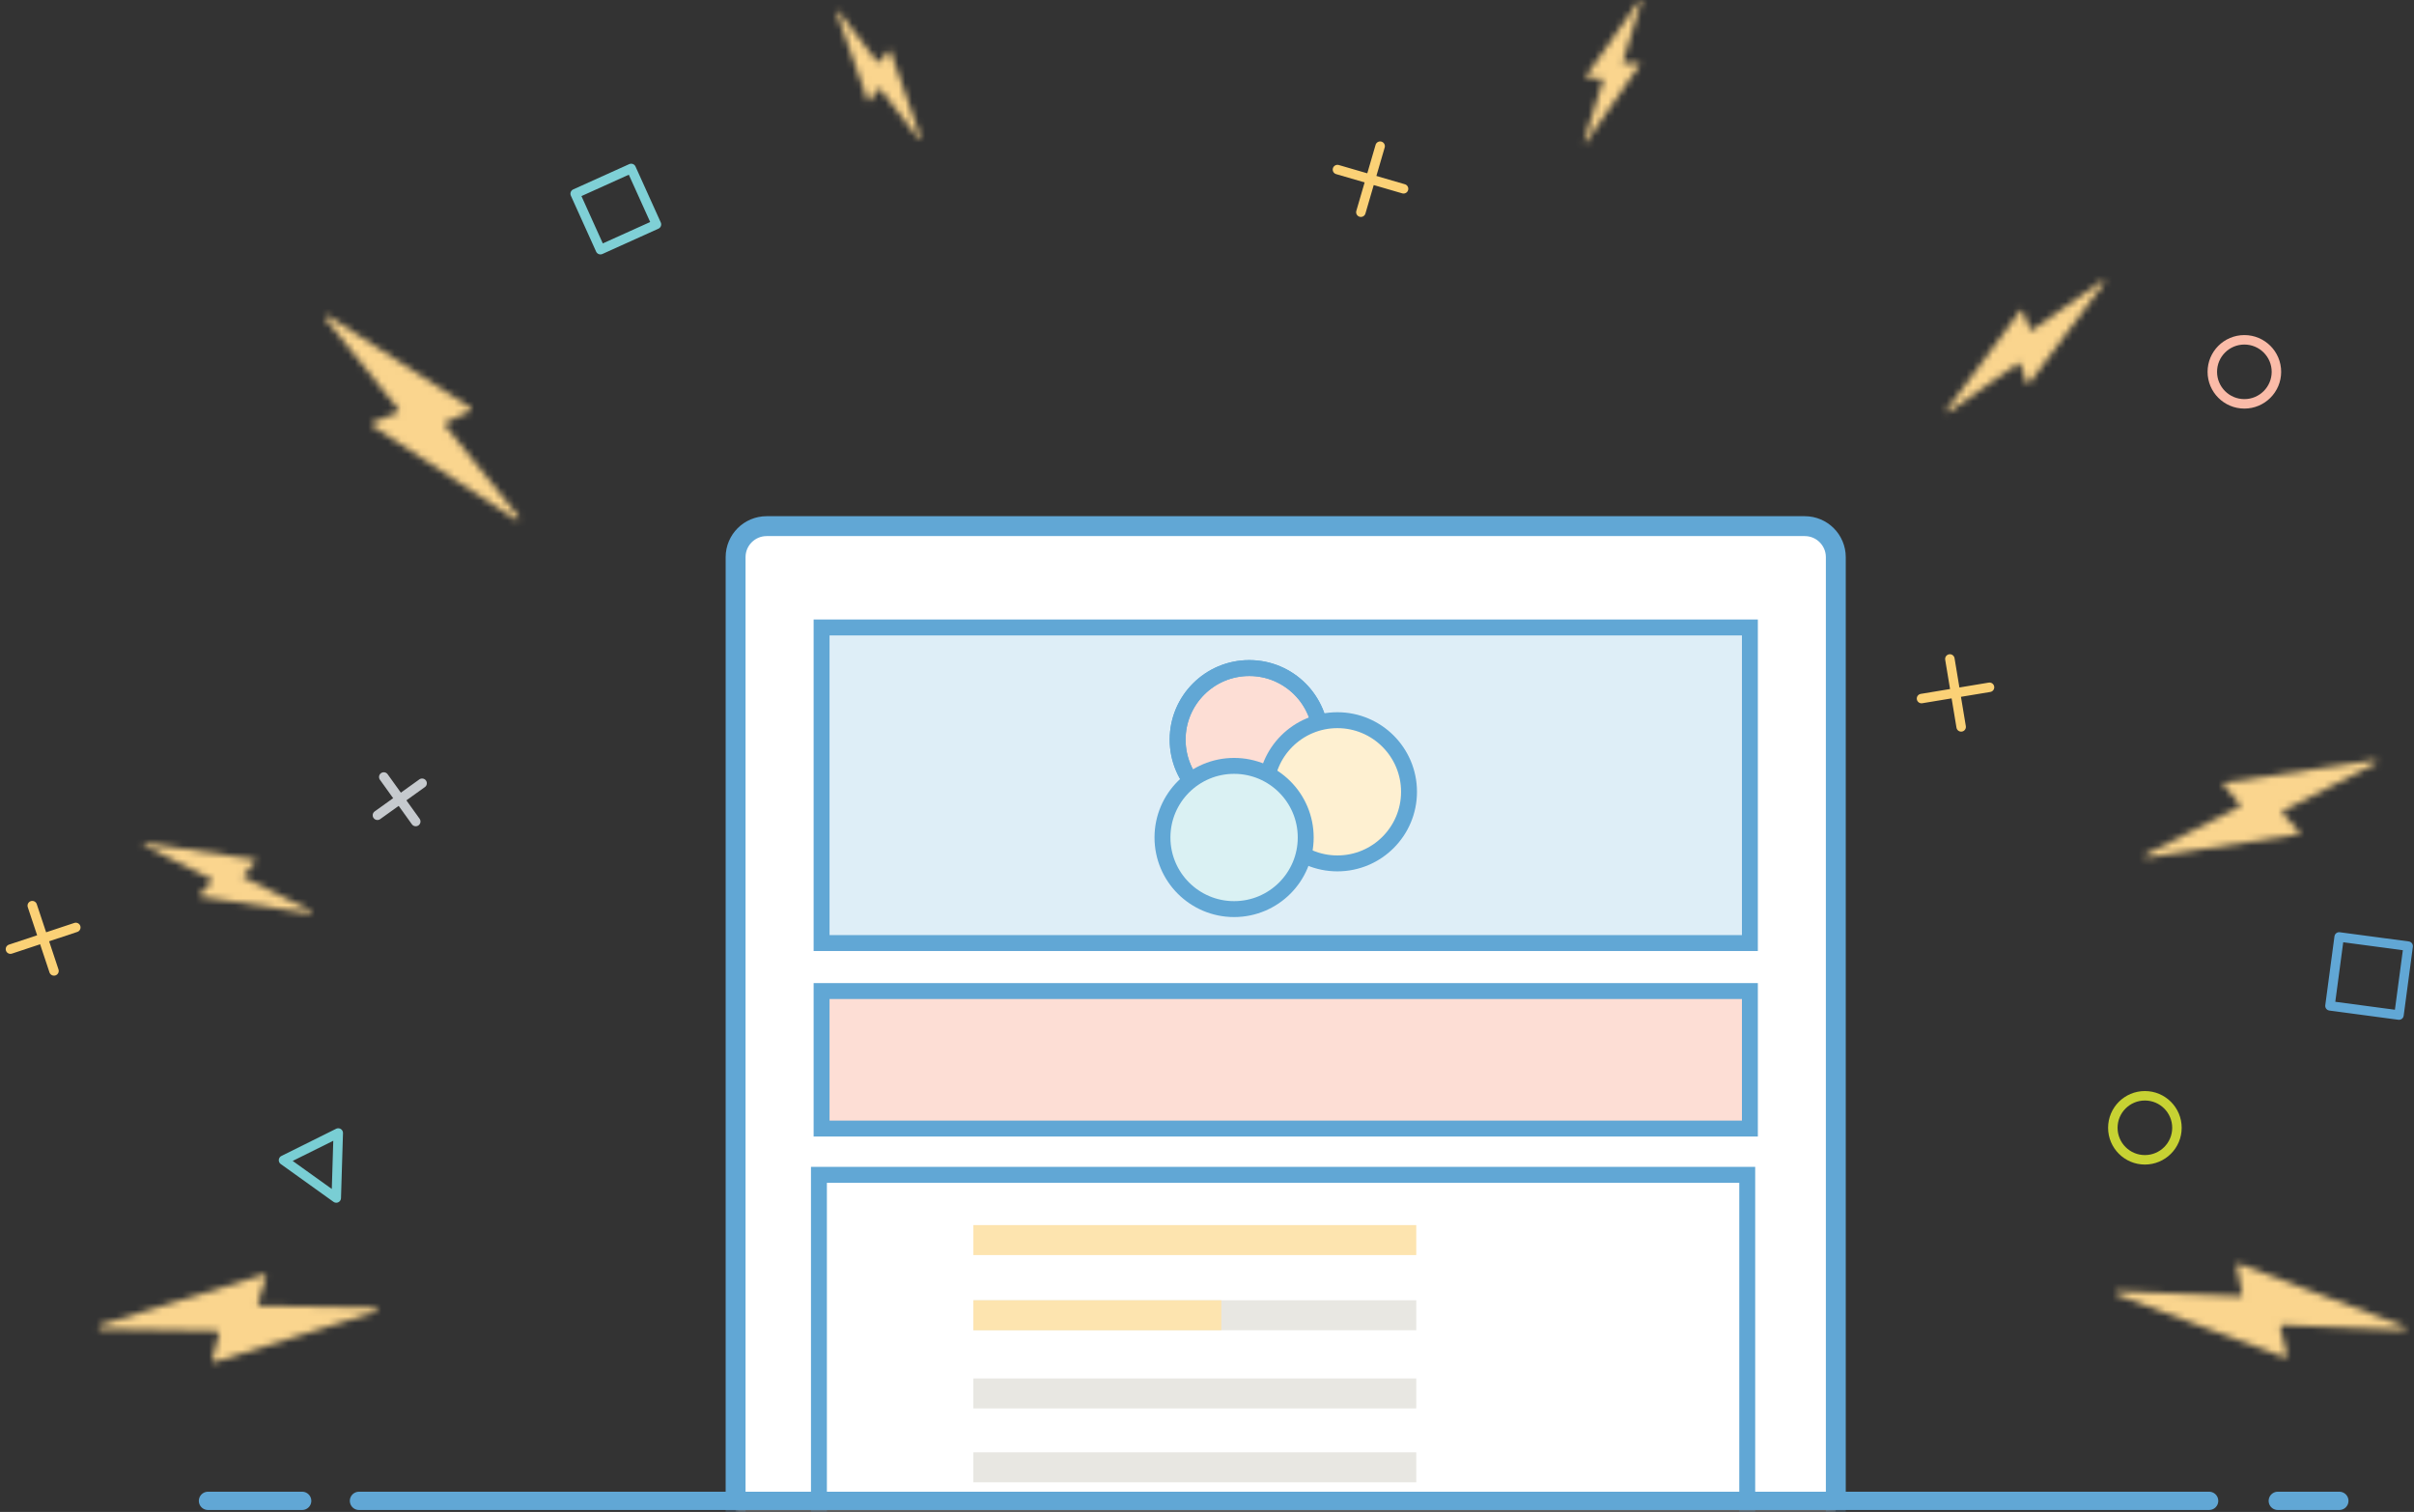 <?xml version="1.0" encoding="UTF-8"?>
<svg width="364px" height="228px" viewBox="0 0 364 228" version="1.1" xmlns="http://www.w3.org/2000/svg" xmlns:xlink="http://www.w3.org/1999/xlink">
    <rect x="0" y="0" width="364" height="228" fill="#333333" stroke="none"/>
    <!-- Generator: Sketch 51.3 (57544) - http://www.bohemiancoding.com/sketch -->
    <title>landing_publish_success_icon</title>
    <desc>Created with Sketch.</desc>
    <defs>
        <polygon id="path-1" points="0.919 0.342 166.817 0.342 166.817 148.315 0.919 148.315"></polygon>
        <polygon id="path-3" points="0 0 179 0 179 153.315 0 153.315"></polygon>
        <polygon id="path-5" points="0 228.315 365 228.315 365 0 0 0"></polygon>
        <path d="M0.15,0.73 C0.049,0.841 0.041,1.008 0.131,1.129 L11.057,14.714 C11.119,14.792 11.14,14.894 11.115,14.989 C11.089,15.085 11.02,15.162 10.929,15.2 L7.196,16.715 C7.1,16.771 7.04,16.874 7.04,16.986 C7.04,17.098 7.1,17.201 7.196,17.257 L28.777,31.357 C28.906,31.435 29.072,31.411 29.173,31.299 C29.274,31.188 29.282,31.02 29.192,30.9 L18.151,17.185 C18.091,17.116 18.064,17.024 18.078,16.933 C18.092,16.843 18.144,16.762 18.222,16.715 L21.883,15 C21.973,14.949 22.031,14.856 22.04,14.754 C22.048,14.651 22.006,14.551 21.926,14.486 L0.546,0.671 C0.495,0.641 0.439,0.626 0.383,0.626 C0.297,0.626 0.211,0.661 0.15,0.73 Z" id="path-7"></path>
        <path d="M25.72,0.228 L1.022,7.829 C0.892,7.885 0.816,8.021 0.836,8.161 C0.856,8.301 0.967,8.41 1.108,8.428 L18.728,8.715 C18.822,8.716 18.911,8.76 18.97,8.835 C19.028,8.911 19.05,9.008 19.027,9.1 L18.012,13.014 C17.987,13.124 18.022,13.24 18.105,13.316 C18.187,13.393 18.305,13.42 18.413,13.385 L42.725,5.786 C42.855,5.729 42.931,5.593 42.911,5.453 C42.892,5.313 42.78,5.204 42.64,5.186 L25.191,4.9 C25.096,4.895 25.008,4.846 24.952,4.769 C24.896,4.691 24.879,4.592 24.905,4.5 L26.107,0.615 C26.136,0.506 26.106,0.39 26.026,0.309 C25.965,0.25 25.885,0.218 25.802,0.218 C25.775,0.218 25.747,0.221 25.72,0.228 Z" id="path-9"></path>
        <path d="M0.665,0.265 C0.633,0.371 0.694,0.483 0.801,0.514 L10.926,5.629 C10.975,5.666 11.003,5.725 11.003,5.786 C11.003,5.847 10.975,5.905 10.926,5.943 L9.125,7.871 C9.068,7.924 9.048,8.005 9.073,8.079 C9.098,8.152 9.163,8.205 9.239,8.214 L25.814,10.771 C25.909,10.786 26.001,10.73 26.033,10.639 C26.064,10.548 26.027,10.448 25.943,10.4 L15.76,5.286 C15.712,5.248 15.684,5.19 15.684,5.128 C15.684,5.067 15.712,5.009 15.76,4.972 L17.477,2.971 C17.583,2.92 17.628,2.792 17.577,2.686 C17.525,2.579 17.397,2.534 17.29,2.586 L0.916,0.129 C0.897,0.123 0.877,0.121 0.858,0.121 C0.771,0.121 0.692,0.176 0.665,0.265 Z" id="path-11"></path>
        <path d="M23.969,0.357 L13.443,7.772 C13.386,7.812 13.314,7.823 13.247,7.803 C13.181,7.784 13.127,7.736 13.1,7.671 L12.013,4.914 C11.981,4.836 11.909,4.783 11.825,4.773 C11.742,4.765 11.66,4.802 11.612,4.871 L0.543,19.828 C0.488,19.918 0.502,20.034 0.576,20.109 C0.651,20.184 0.768,20.198 0.858,20.143 L11.284,12.8 C11.342,12.761 11.416,12.751 11.483,12.773 C11.55,12.796 11.604,12.848 11.627,12.914 L12.599,15.771 C12.64,15.844 12.716,15.889 12.799,15.889 C12.883,15.889 12.959,15.844 13,15.771 L24.284,0.672 C24.339,0.581 24.326,0.466 24.25,0.391 C24.206,0.347 24.146,0.323 24.087,0.323 C24.047,0.323 24.006,0.334 23.969,0.357 Z" id="path-13"></path>
        <path d="M18.359,0.651 C18.269,0.73 18.231,0.854 18.262,0.971 L19.079,5.086 C19.101,5.183 19.076,5.286 19.011,5.362 C18.946,5.438 18.849,5.478 18.749,5.471 L0.472,4.685 C0.298,4.65 0.128,4.762 0.093,4.936 C0.057,5.109 0.17,5.279 0.343,5.315 L25.428,14.685 C25.539,14.734 25.668,14.714 25.76,14.635 C25.851,14.556 25.889,14.432 25.857,14.315 L24.856,10.214 C24.827,10.115 24.849,10.008 24.915,9.928 C24.981,9.848 25.082,9.806 25.184,9.815 L43.276,10.586 C43.45,10.621 43.62,10.509 43.655,10.336 C43.691,10.162 43.578,9.993 43.405,9.957 L18.692,0.6 C18.651,0.582 18.609,0.574 18.566,0.574 C18.492,0.574 18.418,0.6 18.359,0.651 Z" id="path-15"></path>
        <path d="M35.014,0.629 L12.532,4 C12.398,3.978 12.269,4.059 12.229,4.188 C12.19,4.319 12.252,4.457 12.375,4.514 L14.72,7.257 C14.778,7.321 14.803,7.408 14.786,7.493 C14.769,7.578 14.713,7.65 14.635,7.685 L0.59,14.829 C0.456,14.881 0.386,15.03 0.432,15.167 C0.478,15.304 0.623,15.381 0.762,15.343 L23.53,11.828 C23.631,11.814 23.716,11.745 23.748,11.648 C23.782,11.552 23.758,11.445 23.687,11.372 L21.213,8.714 C21.154,8.652 21.128,8.567 21.142,8.482 C21.155,8.398 21.208,8.325 21.285,8.286 L35.185,1.143 C35.32,1.09 35.39,0.942 35.344,0.804 C35.306,0.691 35.201,0.619 35.086,0.619 C35.063,0.619 35.039,0.622 35.014,0.629 Z" id="path-17"></path>
        <path d="M9.192,0.071 L1.183,11.428 C1.097,11.48 1.068,11.592 1.119,11.679 C1.17,11.766 1.282,11.794 1.369,11.742 L3.572,11.872 C3.623,11.874 3.671,11.9 3.701,11.941 C3.732,11.983 3.742,12.036 3.729,12.085 L0.869,21.286 C0.854,21.362 0.892,21.44 0.962,21.474 C1.034,21.507 1.119,21.489 1.169,21.429 L9.235,9.815 C9.273,9.762 9.278,9.692 9.248,9.635 C9.217,9.577 9.157,9.542 9.092,9.543 L6.875,9.543 C6.824,9.54 6.776,9.515 6.746,9.474 C6.715,9.432 6.705,9.378 6.718,9.329 L9.492,0.214 C9.508,0.137 9.468,0.06 9.398,0.026 C9.375,0.015 9.349,0.01 9.324,0.01 C9.274,0.01 9.225,0.031 9.192,0.071 Z" id="path-19"></path>
        <path d="M0.242,0.693 C0.167,0.733 0.132,0.82 0.158,0.9 L4.85,14.2 C4.88,14.254 4.937,14.288 4.999,14.288 C5.062,14.288 5.12,14.254 5.15,14.2 L6.465,12.414 C6.498,12.372 6.548,12.348 6.601,12.348 C6.654,12.348 6.705,12.372 6.737,12.414 L12.544,19.971 C12.594,20.039 12.686,20.06 12.761,20.021 C12.836,19.982 12.871,19.895 12.845,19.814 L8.267,6.701 C8.248,6.647 8.204,6.608 8.15,6.593 C8.096,6.58 8.039,6.593 7.996,6.629 L6.566,8.357 C6.533,8.4 6.483,8.424 6.43,8.424 C6.377,8.424 6.327,8.4 6.294,8.357 L0.459,0.742 C0.426,0.698 0.374,0.674 0.321,0.674 C0.294,0.674 0.267,0.68 0.242,0.693 Z" id="path-21"></path>
    </defs>
    <g id="email-editor---signup-form-landing-page" stroke="none" stroke-width="1" fill="none" fill-rule="evenodd">
        <g id="12-post-publish-full-page-takeover" transform="translate(-458, -122)">
            <g id="image" transform="translate(458, 121)">
                <g id="landing_publish_success_icon">
                    <g id="Group-55">
                        <path d="M174.955,146.872 C178.517,146.872 178.517,149.429 182.106,149.429 C185.696,149.429 185.667,146.872 189.257,146.872 C192.847,146.872 192.818,149.429 196.408,149.429 C199.997,149.429 199.969,146.872 203.558,146.872 C207.148,146.872 207.119,149.429 210.709,149.429 C214.299,149.429 214.27,146.872 217.86,146.872 C221.449,146.872 221.421,149.429 225.01,149.429" id="Stroke-1" stroke="#A7DFE3" stroke-width="1.429" stroke-linejoin="round"></path>
                        <path d="M294.015,100.372 L295.717,110.615" id="Stroke-3" stroke="#FBD176" stroke-width="1.429" stroke-linecap="round" stroke-linejoin="round"></path>
                        <path d="M289.739,106.343 L299.993,104.643" id="Stroke-5" stroke="#FBD176" stroke-width="1.429" stroke-linecap="round" stroke-linejoin="round"></path>
                        <path d="M4.865,137.571 L8.14,147.414" id="Stroke-7" stroke="#FBD176" stroke-width="1.429" stroke-linecap="round" stroke-linejoin="round"></path>
                        <path d="M1.575,144.128 L11.429,140.857" id="Stroke-9" stroke="#FBD176" stroke-width="1.429" stroke-linecap="round" stroke-linejoin="round"></path>
                        <path d="M208.106,23.043 L205.203,33" id="Stroke-11" stroke="#FBD176" stroke-width="1.429" stroke-linecap="round" stroke-linejoin="round"></path>
                        <path d="M201.671,26.571 L211.638,29.471" id="Stroke-13" stroke="#FBD176" stroke-width="1.429" stroke-linecap="round" stroke-linejoin="round"></path>
                        <path d="M57.869,118.171 L62.689,124.885" id="Stroke-15" stroke="#C6CACE" stroke-width="1.429" stroke-linecap="round" stroke-linejoin="round"></path>
                        <path d="M56.911,123.943 L63.647,119.114" id="Stroke-17" stroke="#C6CACE" stroke-width="1.429" stroke-linecap="round" stroke-linejoin="round"></path>
                        <polygon id="Stroke-19" stroke="#79CED4" stroke-width="1.429" stroke-linecap="round" stroke-linejoin="round" points="50.704 181.657 51.004 171.857 42.752 175.957"></polygon>
                        <path d="M338.421,61.9 C341.091,61.9 343.255,59.738 343.255,57.071 C343.255,54.405 341.091,52.243 338.421,52.243 C335.752,52.243 333.588,54.405 333.588,57.071 C333.588,59.738 335.752,61.9 338.421,61.9 Z" id="Stroke-23" stroke="#FABBA8" stroke-width="1.429" stroke-linecap="round" stroke-linejoin="round"></path>
                        <path d="M323.421,175.9 C326.091,175.9 328.255,173.738 328.255,171.071 C328.255,168.405 326.091,166.243 323.421,166.243 C320.752,166.243 318.588,168.405 318.588,171.071 C318.588,173.738 320.752,175.9 323.421,175.9 Z" id="Stroke-23" stroke="#C7D233" stroke-width="1.429" stroke-linecap="round" stroke-linejoin="round"></path>
                        <polygon id="Stroke-25" stroke="#61A7D5" stroke-width="1.429" stroke-linecap="round" stroke-linejoin="round" points="352.715 142.29 363.12 143.677 361.736 154.071 351.33 152.684"></polygon>
                        <polygon id="Stroke-27" stroke="#7FD0D6" stroke-width="1.429" stroke-linecap="round" stroke-linejoin="round" points="86.728 30.214 95.174 26.401 98.984 34.837 90.538 38.651"></polygon>
                        <g id="Group-31" transform="translate(110, 80)">
                            <mask id="mask-2" fill="white">
                                <use xlink:href="#path-1"></use>
                            </mask>
                            <g id="Clip-30"></g>
                            <path d="M162.136,214.972 L5.6,214.972 C3.015,214.972 0.919,212.876 0.919,210.291 L0.919,5.023 C0.919,2.438 3.015,0.342 5.6,0.342 L162.136,0.342 C164.721,0.342 166.817,2.438 166.817,5.023 L166.817,210.291 C166.817,212.876 164.721,214.972 162.136,214.972" id="Fill-29" fill="#FFFFFF" mask="url(#mask-2)"></path>
                        </g>
                        <g id="Group-34" transform="translate(102, 75)">
                            <mask id="mask-4" fill="white">
                                <use xlink:href="#path-3"></use>
                            </mask>
                            <g id="Clip-33"></g>
                            <path d="M170.136,219.972 L13.6,219.972 C11.015,219.972 8.919,217.876 8.919,215.291 L8.919,10.023 C8.919,7.438 11.015,5.342 13.6,5.342 L170.136,5.342 C172.721,5.342 174.817,7.438 174.817,10.023 L174.817,215.291 C174.817,217.876 172.721,219.972 170.136,219.972 Z" id="Stroke-32" stroke="#61A7D5" stroke-width="3" mask="url(#mask-4)"></path>
                        </g>
                        <mask id="mask-6" fill="white">
                            <use xlink:href="#path-5"></use>
                        </mask>
                        <g id="Clip-36"></g>
                        <polygon id="Fill-35" fill="#FDDED5" mask="url(#mask-6)" points="123.884 171.188 263.861 171.188 263.861 150.451 123.884 150.451"></polygon>
                        <polygon id="Stroke-37" stroke="#61A7D5" stroke-width="2.4" mask="url(#mask-6)" points="123.884 171.188 263.861 171.188 263.861 150.451 123.884 150.451"></polygon>
                        <polygon id="Fill-38" fill="#DEEEF7" mask="url(#mask-6)" points="123.884 143.213 263.861 143.213 263.861 95.622 123.884 95.622"></polygon>
                        <polygon id="Stroke-39" stroke="#61A7D5" stroke-width="2.4" mask="url(#mask-6)" points="123.884 143.213 263.861 143.213 263.861 95.622 123.884 95.622"></polygon>
                        <g id="Group-42" mask="url(#mask-6)">
                            <g transform="translate(177, 101)">
                                <path d="M22.174,11.539 C22.174,17.504 17.337,22.337 11.375,22.337 C5.41,22.337 0.573,17.504 0.573,11.539 C0.573,5.574 5.41,0.741 11.375,0.741 C17.337,0.741 22.174,5.574 22.174,11.539" id="Fill-40" stroke="none" fill="#FDDED5" fill-rule="evenodd"></path>
                                <path d="M22.174,11.539 C22.174,17.504 17.337,22.337 11.375,22.337 C5.41,22.337 0.573,17.504 0.573,11.539 C0.573,5.574 5.41,0.741 11.375,0.741 C17.337,0.741 22.174,5.574 22.174,11.539" id="Stroke-41" stroke="#61A7D5" stroke-width="2.4" fill="none"></path>
                            </g>
                        </g>
                        <path d="M199.174,112.539 C199.174,118.504 194.337,123.337 188.375,123.337 C182.41,123.337 177.573,118.504 177.573,112.539 C177.573,106.574 182.41,101.741 188.375,101.741 C194.337,101.741 199.174,106.574 199.174,112.539 Z" id="Stroke-43" stroke="#61A7D5" stroke-width="2.4" stroke-linecap="round" stroke-linejoin="round" mask="url(#mask-6)"></path>
                        <path d="M212.462,120.402 C212.462,126.367 207.625,131.2 201.663,131.2 C195.697,131.2 190.862,126.367 190.862,120.402 C190.862,114.437 195.697,109.604 201.663,109.604 C207.625,109.604 212.462,114.437 212.462,120.402" id="Fill-44" fill="#FEF0D1" mask="url(#mask-6)"></path>
                        <path d="M212.462,120.402 C212.462,126.367 207.625,131.2 201.663,131.2 C195.697,131.2 190.862,126.367 190.862,120.402 C190.862,114.437 195.697,109.604 201.663,109.604 C207.625,109.604 212.462,114.437 212.462,120.402 Z" id="Stroke-45" stroke="#61A7D5" stroke-width="2.4" stroke-linecap="round" stroke-linejoin="round" mask="url(#mask-6)"></path>
                        <path d="M196.885,127.294 C196.885,133.259 192.049,138.092 186.087,138.092 C180.121,138.092 175.285,133.259 175.285,127.294 C175.285,121.329 180.121,116.495 186.087,116.495 C192.049,116.495 196.885,121.329 196.885,127.294" id="Fill-46" fill="#DAF1F3" mask="url(#mask-6)"></path>
                        <path d="M196.885,127.294 C196.885,133.259 192.049,138.092 186.087,138.092 C180.121,138.092 175.285,133.259 175.285,127.294 C175.285,121.329 180.121,116.495 186.087,116.495 C192.049,116.495 196.885,121.329 196.885,127.294 Z" id="Stroke-47" stroke="#61A7D5" stroke-width="2.4" stroke-linecap="round" stroke-linejoin="round" mask="url(#mask-6)"></path>
                        <polygon id="Stroke-48" stroke="#61A7D5" stroke-width="2.4" mask="url(#mask-6)" points="123.485 235.094 263.461 235.094 263.461 178.166 123.485 178.166"></polygon>
                        <polygon id="Fill-50" fill="#FDE4AF" mask="url(#mask-6)" points="146.772 190.264 213.555 190.264 213.555 185.744 146.772 185.744"></polygon>
                        <polygon id="Fill-51" fill="#E8E7E2" mask="url(#mask-6)" points="146.772 201.601 213.555 201.601 213.555 197.081 146.772 197.081"></polygon>
                        <polygon id="Fill-52" fill="#FDE4AF" mask="url(#mask-6)" points="146.772 201.601 184.162 201.601 184.162 197.081 146.772 197.081"></polygon>
                        <polygon id="Fill-53" fill="#E8E7E2" mask="url(#mask-6)" points="146.772 213.389 213.555 213.389 213.555 208.869 146.772 208.869"></polygon>
                        <polygon id="Fill-54" fill="#E8E7E2" mask="url(#mask-6)" points="146.772 224.534 213.555 224.534 213.555 220.015 146.772 220.015"></polygon>
                    </g>
                    <g id="Group-58" transform="translate(49, 48)">
                        <mask id="mask-8" fill="white">
                            <use xlink:href="#path-7"></use>
                        </mask>
                        <g id="Clip-57"></g>
                        <polygon id="Fill-56" fill="#FAD58E" mask="url(#mask-8)" points="-4.932 36.402 34.254 36.402 34.254 -4.374 -4.932 -4.374"></polygon>
                    </g>
                    <g id="Group-61" transform="translate(14, 193)">
                        <mask id="mask-10" fill="white">
                            <use xlink:href="#path-9"></use>
                        </mask>
                        <g id="Clip-60"></g>
                        <polygon id="Fill-59" fill="#FAD58E" mask="url(#mask-10)" points="-4.167 18.4 47.914 18.4 47.914 -4.782 -4.167 -4.782"></polygon>
                    </g>
                    <g id="Group-64" transform="translate(21, 128)">
                        <mask id="mask-12" fill="white">
                            <use xlink:href="#path-11"></use>
                        </mask>
                        <g id="Clip-63"></g>
                        <polygon id="Fill-62" fill="#FAD58E" mask="url(#mask-12)" points="-4.343 15.773 31.044 15.773 31.044 -4.88 -4.343 -4.88"></polygon>
                    </g>
                    <g id="Group-67" transform="translate(293, 43)">
                        <mask id="mask-14" fill="white">
                            <use xlink:href="#path-13"></use>
                        </mask>
                        <g id="Clip-66"></g>
                        <polygon id="Fill-65" fill="#FAD58E" mask="url(#mask-14)" points="-4.491 25.176 29.317 25.176 29.317 -4.677 -4.491 -4.677"></polygon>
                    </g>
                    <g id="Group-70" transform="translate(319, 191)">
                        <mask id="mask-16" fill="white">
                            <use xlink:href="#path-15"></use>
                        </mask>
                        <g id="Clip-69"></g>
                        <polygon id="Fill-68" fill="#FAD58E" mask="url(#mask-16)" points="-4.914 19.712 48.662 19.712 48.662 -4.426 -4.914 -4.426"></polygon>
                    </g>
                    <g id="Group-73" transform="translate(323, 115)">
                        <mask id="mask-18" fill="white">
                            <use xlink:href="#path-17"></use>
                        </mask>
                        <g id="Clip-72"></g>
                        <polygon id="Fill-71" fill="#FAD58E" mask="url(#mask-18)" points="-4.582 20.353 40.358 20.353 40.358 -4.381 -4.582 -4.381"></polygon>
                    </g>
                    <g id="Group-76" transform="translate(238, 1)">
                        <mask id="mask-20" fill="white">
                            <use xlink:href="#path-19"></use>
                        </mask>
                        <g id="Clip-75"></g>
                        <polygon id="Fill-74" fill="#FAD58E" mask="url(#mask-20)" points="-4.135 26.49 14.495 26.49 14.495 -4.99 -4.135 -4.99"></polygon>
                    </g>
                    <g id="Group-79" transform="translate(126, 2)">
                        <mask id="mask-22" fill="white">
                            <use xlink:href="#path-21"></use>
                        </mask>
                        <g id="Clip-78"></g>
                        <polygon id="Fill-77" fill="#FAD58E" mask="url(#mask-22)" points="-4.851 25.041 17.853 25.041 17.853 -4.326 -4.851 -4.326"></polygon>
                    </g>
                    <path d="M54.129,227.329 L333.108,227.329" id="Stroke-80" stroke="#61A7D5" stroke-width="2.757" stroke-linecap="round" stroke-linejoin="round"></path>
                    <path d="M45.562,227.329 L31.361,227.329" id="Stroke-81" stroke="#61A7D5" stroke-width="2.757" stroke-linecap="round" stroke-linejoin="round"></path>
                    <path d="M352.743,227.329 L343.461,227.329" id="Stroke-82" stroke="#61A7D5" stroke-width="2.757" stroke-linecap="round" stroke-linejoin="round"></path>
                </g>
            </g>
        </g>
    </g>
</svg>
